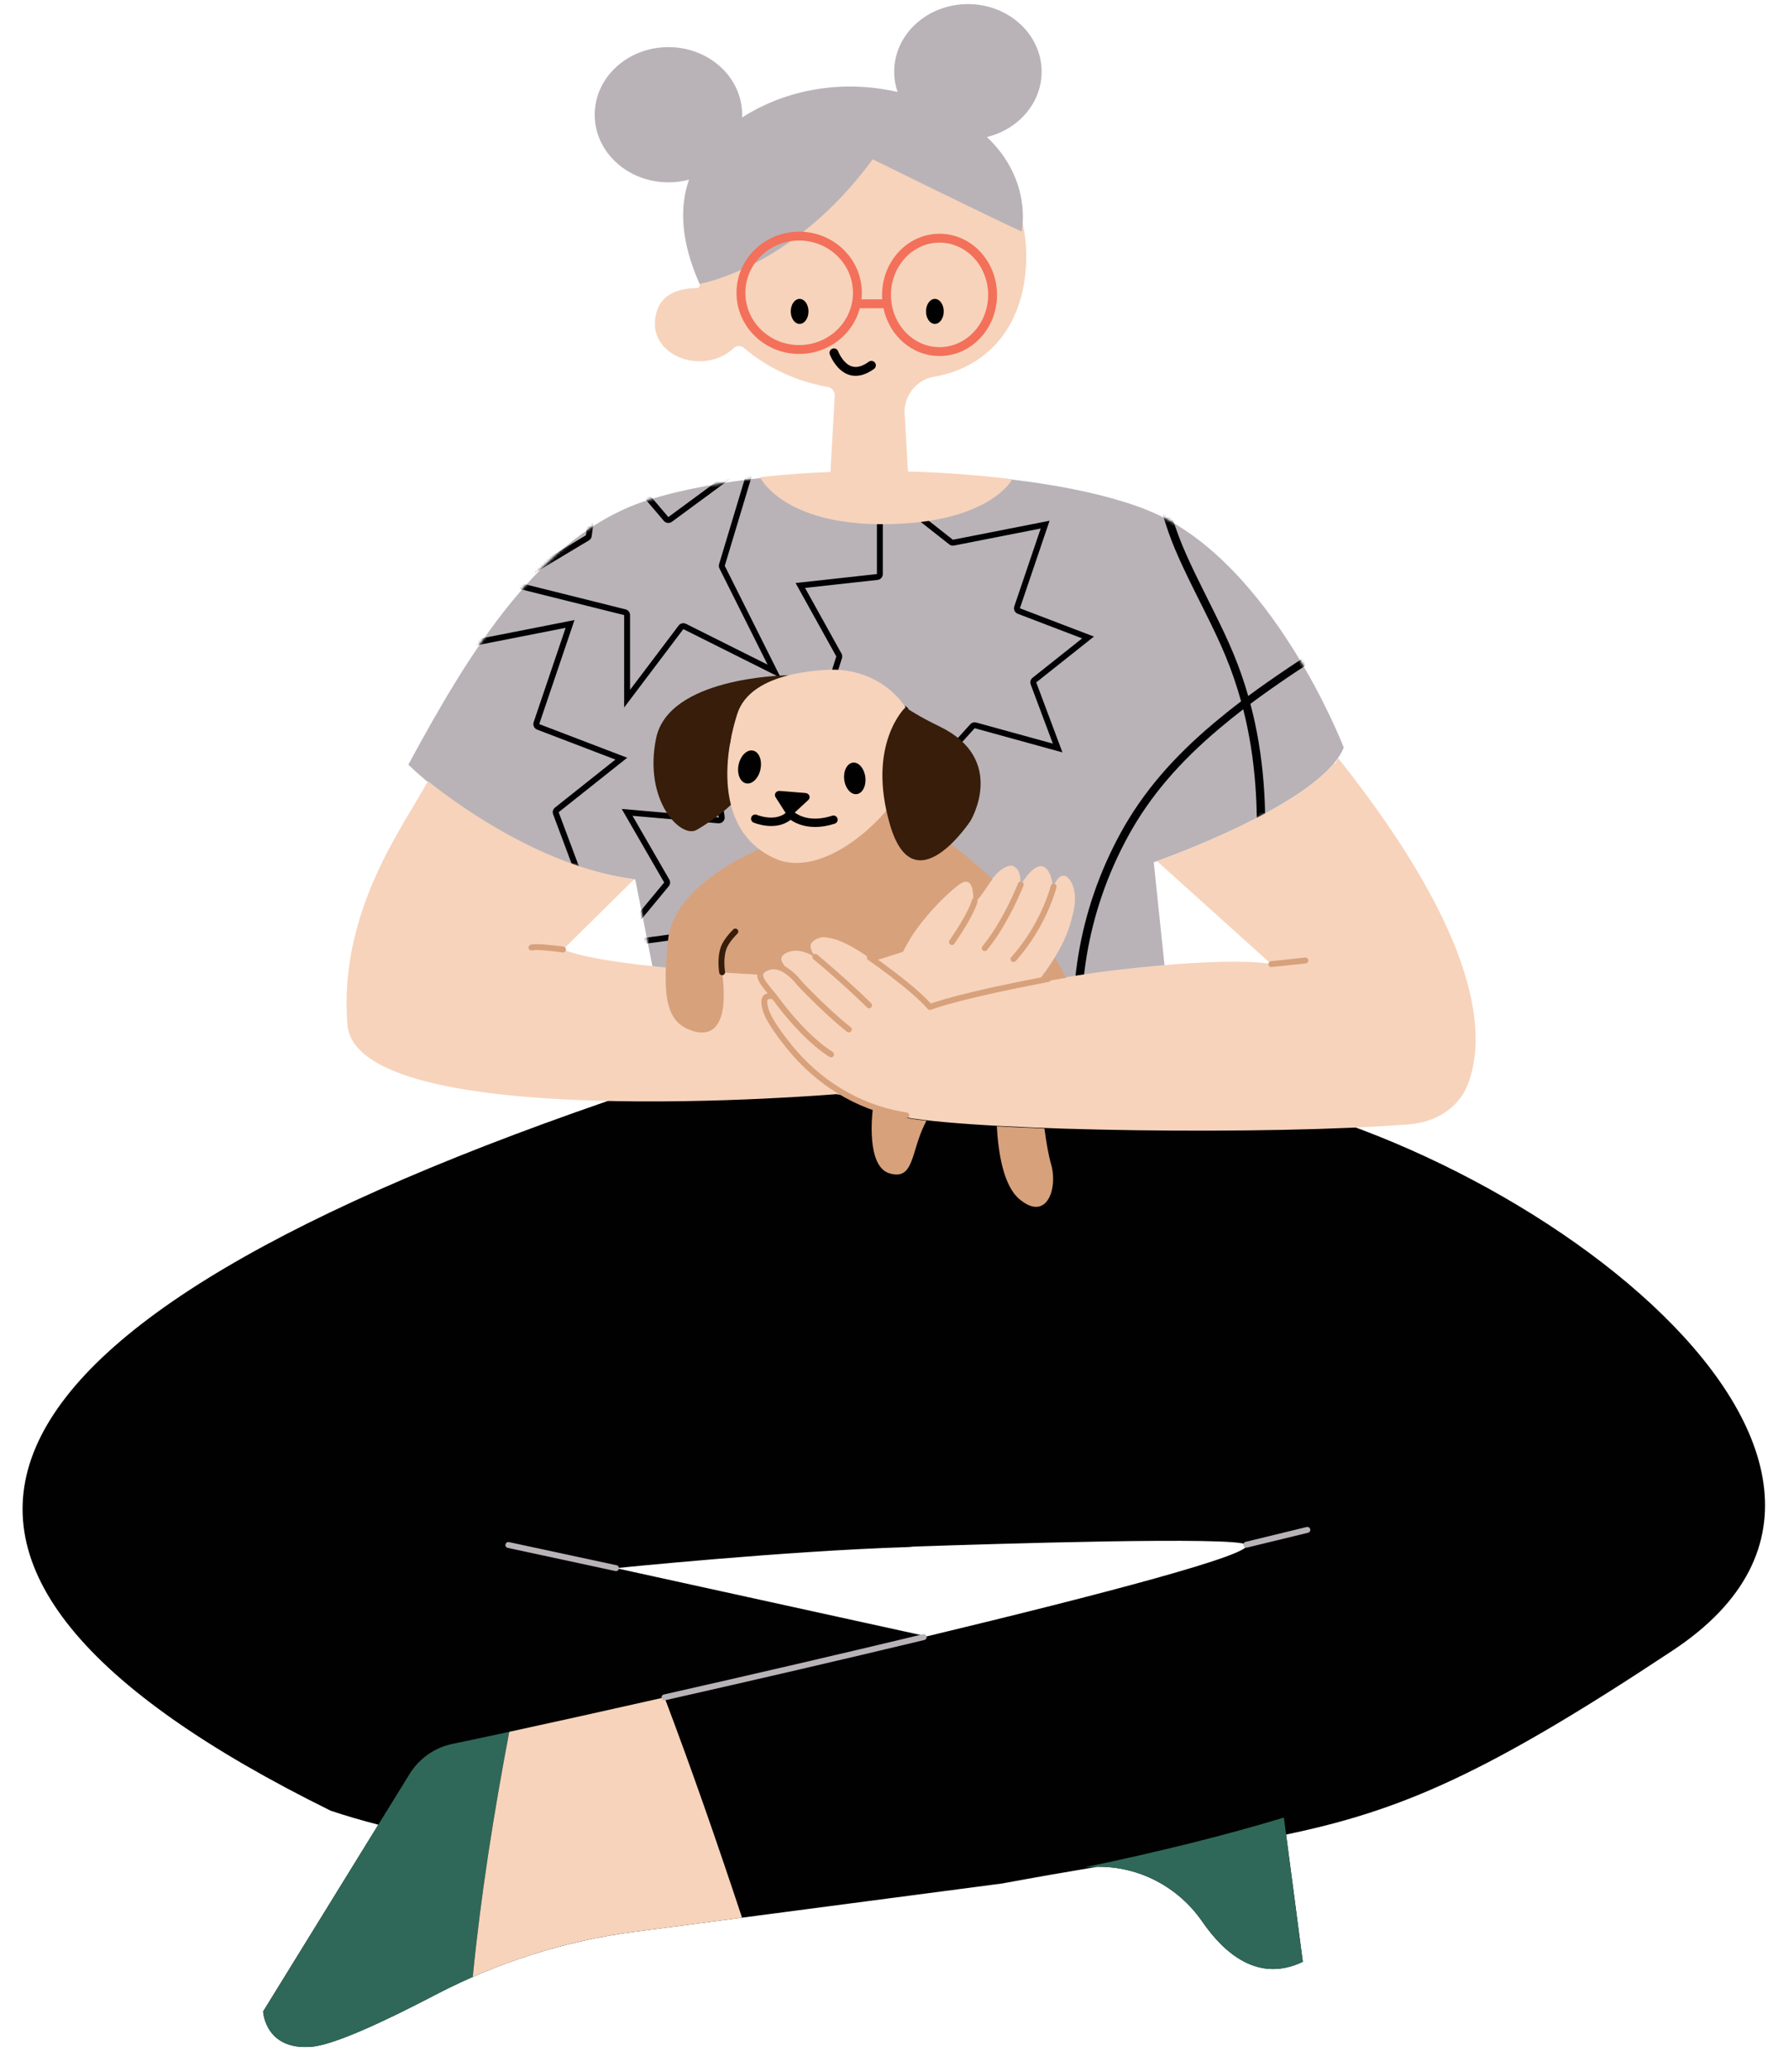 <svg viewBox="72.675 84.613 605.625 701.075" xmlns="http://www.w3.org/2000/svg" xmlns:xlink="http://www.w3.org/1999/xlink" overflow="visible" width="605.625px" height="701.075px"><defs><path d="M275.684,0.877 C298.838,1.549 329.906,9.136 355.747,15.23 L355.732,15.273 C397.943,24.687 452.971,41.566 466.935,60.607 C489.419,91.267 484.831,126.127 444.632,165.644 C415.298,194.481 386.972,210.585 372.411,216.074 C363.859,207.086 354.273,195.453 345.166,184.184 L345.543,187.064 C345.805,205.151 195.808,217.517 146.066,197.369 L149.908,169.278 C138.376,183.581 125.056,200.379 113.594,212.426 C99.033,206.936 70.708,190.833 41.374,161.995 C1.174,122.478 -11.414,87.619 11.07,56.959 C23.197,40.421 69.026,26.218 108.675,16.64 C108.049,16.828 108.709,16.737 110.006,16.503 C127.558,12.21 191.2,-1.577 275.684,0.877 Z M162.31,78.561 L87.817,104.584 C87.817,104.584 122.609,134.325 151.917,154.585 L162.31,78.561 Z M332.466,87.136 L341.108,153.17 C367.388,133.83 393.928,109.395 395.144,108.272 L395.188,108.232 L332.466,87.136 Z" id="mastercharactersitting-path-1"/></defs><g id="Master/Character/Sitting" stroke="none" stroke-width="1" fill="none" fill-rule="evenodd"><g id="Bottom/Sitting" transform="translate(15, 331) scale(1 1)"><g id="Bottom/Sitting/Crossed 2" stroke="none" stroke-width="1" fill="none" fill-rule="evenodd"><g id="Crossed-2" transform="translate(65, 110)"><path d="M391,1.27329258e-11 L390.997,10.538 C495.782,19.836 658.934,135.817 559.02,202 C495.735,243.92 467.036,256.219 428.053,264.342 L433.713,307.398 C418.711,314.576 407.192,304.68 399.68,293.794 C391.592,282.076 378.325,275.081 364.161,275.246 C354.386,276.874 343.721,278.715 331.952,280.894 L207.321,297.271 C183.813,300.36 161.051,307.604 140.038,318.588 C124.033,326.954 105.986,335.516 98.092,336.148 C82.38,337.405 81.751,324.207 81.751,324.207 L120.742,261.015 C115.14,259.566 109.761,257.994 104.648,256.289 C-63.274,173.511 -28.491,92.26 208.997,12.537 L209,1.27329258e-11 L391,1.27329258e-11 Z M302.483,166.893 L301.67,166.932 C301.148,167.009 300.595,167.057 300.009,167.076 C257.904,168.401 201.208,174.205 201.208,174.205 L201.208,174.205 L306.45,197.282 C365.99,182.982 417.698,169.389 414.585,166.276 C411.683,163.373 327.632,166.03 302.483,166.893 Z" id="Pants" fill="#010101"/><path d="M165.074,229.584 C159.888,256.862 155.465,284.66 152.719,312.514 C148.43,314.392 144.198,316.414 140.038,318.588 C124.033,326.955 105.986,335.517 98.092,336.149 C82.694,337.381 81.782,324.73 81.752,324.223 L81.751,324.208 L131.335,243.847 C134.584,238.582 139.856,234.892 145.917,233.649 C150.595,232.689 157.124,231.304 165.074,229.584 Z M427.296,258.594 L433.713,307.399 C418.711,314.577 407.192,304.68 399.68,293.795 C391.304,281.659 377.373,274.589 362.645,275.292 C361.731,275.335 360.797,275.379 359.843,275.422 C385.256,270.132 407.614,264.563 427.296,258.594 Z" id="Shoes" fill="#2F6858"/><path d="M165.074,229.583 C159.887,256.861 155.465,284.659 152.719,312.514 C170.095,304.905 188.468,299.749 207.321,297.271 L243.877,292.468 C235.601,267.51 226.99,242.644 217.625,217.929 C197.273,222.526 178.993,226.569 165.074,229.583" id="Skin" fill="#f7d3bb"/><path d="M306.345,197.307 C306.473,197.844 306.143,198.383 305.606,198.512 C278.468,205.024 248.053,212.08 217.846,218.904 C217.307,219.026 216.771,218.688 216.65,218.149 C216.528,217.611 216.866,217.075 217.405,216.953 C247.604,210.131 278.011,203.077 305.139,196.568 C305.676,196.439 306.216,196.77 306.345,197.307 Z M164.98,165.393 L201.418,173.228 C201.958,173.344 202.302,173.876 202.186,174.416 C202.07,174.955 201.538,175.299 200.998,175.183 L164.56,167.348 C164.02,167.232 163.676,166.7 163.793,166.16 C163.909,165.62 164.44,165.277 164.98,165.393 Z M436.219,161.021 C436.349,161.557 436.02,162.098 435.483,162.228 L414.821,167.248 C414.285,167.379 413.744,167.049 413.613,166.513 C413.483,165.976 413.812,165.435 414.349,165.305 L435.011,160.285 C435.548,160.154 436.088,160.484 436.219,161.021 Z" id="Pants-details" fill="#B9B3B8"/></g></g></g><g id="Head" transform="translate(247, 64) scale(1 1)"><g id="Head/Buns" stroke="none" stroke-width="1" fill="none" fill-rule="evenodd"><g id="Buns" transform="translate(27, 22)"><path d="M35.449,120.855 C40.045,120.855 44.155,119.156 46.915,116.484 C47.913,115.516 49.456,115.419 50.513,116.323 C58.231,122.93 68.026,127.63 78.948,129.554 C80.351,129.802 81.343,131.066 81.261,132.489 L79.701,160 L106.14,160 L104.916,138.352 C104.587,132.614 108.948,127.103 114.615,126.144 C134.249,122.822 146.277,107.367 146.08,84.695 C145.805,53.118 117.156,33.691 85.602,33.691 C54.048,33.691 32.966,51.614 32.966,79.689 C32.966,84.906 33.862,89.934 35.506,94.671 C35.743,95.356 35.264,96.07 34.541,96.082 C30.432,96.153 20.34,96.954 20.393,108.469 C20.425,115.308 27.134,120.855 35.449,120.855 Z" id="Skin" fill="#f7d3bb"/><path d="M132.775,44.98 C143.438,42.377 151.294,33.469 151.294,22.876 C151.294,10.242 140.121,0 126.338,0 C112.556,0 101.382,10.242 101.382,22.876 C101.382,25.265 101.783,27.567 102.524,29.732 C85.417,25.824 67.311,28.111 51.922,37.107 C51.237,37.507 50.56,37.926 49.886,38.354 C49.899,38.048 49.911,37.743 49.911,37.434 C49.911,24.799 38.738,14.557 24.956,14.557 C11.172,14.557 0,24.799 0,37.434 C0,50.068 11.172,60.31 24.956,60.31 C27.377,60.31 29.714,59.988 31.927,59.398 C28.712,68.544 29.018,80.099 35.505,94.671 C35.505,94.671 67.068,89.425 94.104,52.511 C94.104,52.511 134.137,72.268 144.535,76.947 C144.535,76.947 148.401,59.748 132.775,44.98" id="Hair" fill="#B9B3B8"/></g></g></g><g id="Face" transform="translate(321, 155) scale(1 1)"><g id="Face/Glasses" stroke="none" stroke-width="1" fill="none" fill-rule="evenodd"><g id="Glasses" transform="translate(1, 8)"><path d="M21.214,-2.13162821e-14 C32.922,-2.13162821e-14 42.428,9.252 42.428,20.686 C42.428,21.435 42.387,22.175 42.308,22.903 L49.335,22.887 C49.302,22.393 49.285,21.893 49.285,21.39 C49.285,9.987 57.971,0.704 68.737,0.704 C79.503,0.704 88.189,9.987 88.189,21.39 C88.189,32.793 79.503,42.076 68.737,42.076 C59.428,42.076 51.674,35.135 49.746,25.885 L41.747,25.906 C39.374,34.808 31.075,41.372 21.214,41.372 C9.507,41.372 0,32.12 0,20.686 C0,9.252 9.507,-2.13162821e-14 21.214,-2.13162821e-14 Z M68.737,3.704 C59.674,3.704 52.285,11.601 52.285,21.39 C52.285,31.179 59.674,39.076 68.737,39.076 C77.8,39.076 85.189,31.179 85.189,21.39 C85.189,11.601 77.8,3.704 68.737,3.704 Z M21.214,3 C11.146,3 3,10.928 3,20.686 C3,30.444 11.146,38.372 21.214,38.372 C31.283,38.372 39.428,30.444 39.428,20.686 C39.428,10.928 31.283,3 21.214,3 Z" id="Combined-Shape" fill="#F3705A"/><path d="M31.592,41.516 C31.307,40.739 31.706,39.877 32.484,39.592 C33.261,39.307 34.123,39.706 34.408,40.484 C34.461,40.628 34.585,40.919 34.778,41.304 C35.105,41.955 35.502,42.607 35.966,43.208 C38.208,46.113 40.93,46.792 44.797,44.008 C45.469,43.524 46.406,43.676 46.89,44.349 C47.374,45.021 47.222,45.958 46.549,46.442 C41.251,50.257 36.751,49.135 33.591,45.041 C32.578,43.729 31.926,42.429 31.592,41.516 Z" id="Stroke-7" fill="#010101"/><path d="M18.37,26.98 C18.37,24.642 19.713,22.746 21.37,22.746 C23.027,22.746 24.37,24.642 24.37,26.98 C24.37,29.319 23.027,31.215 21.37,31.215 C19.713,31.215 18.37,29.319 18.37,26.98" id="Fill-9" fill="#010101"/><path d="M64.155,26.98 C64.155,24.642 65.498,22.746 67.155,22.746 C68.811,22.746 70.155,24.642 70.155,26.98 C70.155,29.319 68.811,31.215 67.155,31.215 C65.498,31.215 64.155,29.319 64.155,26.98" id="Fill-11" fill="#010101"/></g></g></g><g id="Body" transform="translate(64, 26) scale(1 1)"><defs><path d="M253.255,132.381 C253.255,132.381 310.067,112.675 317.569,93.525 C317.569,93.525 293.334,30.443 251.41,13.35 C213.808,-1.979 128.215,-4.71 82.098,9.803 C45.319,21.377 21.008,62.261 0.91,99.331 C0.91,99.331 33.961,132.381 77.73,138.188 L84.678,173.309 L162.078,198.464 L257.537,173.309 L253.255,132.381 Z" id="bodyholding-object-path-1"/></defs><g id="Body/Holding Object" stroke="none" stroke-width="1" fill="none" fill-rule="evenodd"><g id="Object" transform="translate(126, 218)"><g id="Tshirt" transform="translate(20, 0)"><mask id="bodyholding-object-mask-2" fill="#ffffff"><use xlink:href="#bodyholding-object-path-1" fill="#ffffff"/></mask><use fill="#B9B3B8" xlink:href="#bodyholding-object-path-1"/><g mask="url(#bodyholding-object-mask-2)"><g transform="translate(-45, -10) scale(1 1)" id="Patterns"><g id="Patterns/Pattern 2" stroke="none" stroke-width="1" fill="none" fill-rule="evenodd"><path d="M134.25,148.208 C134.668,148.932 134.592,149.84 134.059,150.484 L118.805,168.902 L147.242,165.064 C148.329,164.917 149.331,165.673 149.489,166.759 L152.958,190.647 L165.322,161.567 C165.901,160.205 167.707,159.922 168.675,161.041 L187.165,182.414 L189.641,154.19 C189.738,153.09 190.707,152.277 191.807,152.373 L214.726,154.372 L197.341,136.889 C196.926,136.471 196.716,135.891 196.767,135.304 L199.515,103.988 L174.416,118.101 C173.676,118.517 172.754,118.42 172.116,117.86 L148.48,97.116 L152.984,126.891 C153.178,128.171 152.123,129.295 150.833,129.182 L121.799,126.65 L134.25,148.208 Z M217.814,154.641 L219.484,156.321 L219.271,156.776 L216.912,156.57 L214.726,154.372 L217.814,154.641 Z M169.003,163.132 L167.979,163.293 L167.163,162.349 L166.675,163.497 L165.65,163.658 L166.291,164.399 L152.005,198 L147.509,167.046 L114,171.569 L132.518,149.208 L118.145,124.323 L148.957,127.011 L149.029,127.489 L149.438,127.053 L151.007,127.19 L150.771,125.633 L151.18,125.198 L150.699,125.156 L145.684,92 L173.436,116.357 L201.839,100.387 L198.76,135.478 L220,156.84 L191.634,154.365 L188.744,187.297 L168.62,164.034 L169.003,163.132 Z M192.537,71.748 C192.803,72.228 192.861,72.796 192.695,73.32 L186.033,94.434 L212.997,89.414 C214.105,89.208 215.163,89.956 215.339,91.068 L219.047,114.557 L236.14,95.668 C236.647,95.108 237.426,94.881 238.154,95.082 L264.095,102.222 L256.594,82.207 C256.29,81.395 256.544,80.479 257.224,79.939 L274.008,66.615 L252.222,58.289 C251.218,57.905 250.697,56.796 251.042,55.778 L259.977,29.438 L230.643,35.202 C230.071,35.314 229.479,35.172 229.021,34.811 L206.532,17.118 L206.532,44.847 C206.532,45.867 205.764,46.724 204.751,46.835 L180.208,49.538 L192.537,71.748 Z M213.73,93.347 L213.667,93.302 L213.363,91.38 L211.451,91.736 L211.388,91.692 L211.397,91.746 L183.122,97.01 L190.788,72.718 L177,47.879 L204.532,44.847 L204.532,13 L230.257,33.24 L262.98,26.81 L252.936,56.421 L278,66 L258.467,81.506 L267.343,105.19 L237.623,97.01 L217.724,119 L213.675,93.357 L213.73,93.347 Z M247.839,198.909 C248.133,198.505 248.566,198.225 249.055,198.125 L266.493,194.542 L254.021,183.442 C253.282,182.784 253.135,181.685 253.675,180.856 L262.364,167.525 L241.651,165.835 C240.984,165.781 240.389,165.396 240.065,164.811 L230.952,148.36 L221.275,168.013 C221.013,168.545 220.528,168.933 219.952,169.073 L202.826,173.227 L214.966,183.464 C215.433,183.857 215.694,184.443 215.675,185.053 L215.061,205.234 L229.398,197.332 C230.449,196.753 231.769,197.223 232.218,198.336 L237.949,212.538 L247.839,198.909 Z M231.329,200.836 L231.027,200.728 L230.363,199.084 L228.81,199.94 L228.509,199.832 L228.599,200.056 L212.955,208.678 L213.676,184.993 L198.521,172.213 L219.48,167.13 L230.848,144.044 L241.814,163.842 L265.873,165.804 L255.351,181.948 L270.801,195.698 L249.458,200.084 L237.446,216.636 L231.117,200.952 L231.329,200.836 Z M111.875,2.722 L107.985,32.01 C107.904,32.614 107.553,33.149 107.029,33.463 L83.178,47.741 L119.45,56.795 C120.341,57.017 120.966,57.817 120.966,58.735 L120.966,84.034 L137.405,62.27 C137.986,61.501 139.033,61.255 139.896,61.687 L167.524,75.503 L151.236,42.962 C151.008,42.505 150.962,41.978 151.11,41.49 L161.199,7.98 L135.111,27.175 C134.266,27.797 133.083,27.659 132.403,26.859 L111.875,2.722 Z M106.002,31.747 L110.485,-2 L133.926,25.564 L164.843,2.817 L153.025,42.066 L172,79.978 L139.001,63.475 L118.966,90 L118.966,58.735 L78,48.51 L106.002,31.747 Z M66.388,195.332 C66.85,195.727 67.108,196.31 67.089,196.917 L66.524,214.755 L84.439,198.146 C85.11,197.524 86.12,197.437 86.888,197.936 L100.173,206.563 L94.247,190.491 C93.911,189.58 94.278,188.558 95.118,188.07 L112.032,178.236 L88.619,175.5 C88.117,175.441 87.656,175.195 87.328,174.81 L72.664,157.591 L73.977,178.178 C74.044,179.234 73.277,180.159 72.227,180.29 L51.74,182.829 L66.388,195.332 Z M114.916,176.559 L117.567,176.869 L117.653,177.281 L115.345,178.623 L112.032,178.236 L114.916,176.559 Z M65.09,196.853 L46.989,181.403 L71.981,178.305 L70.285,151.713 L88.851,173.513 L118.229,176.946 L96.124,189.799 L104.132,211.519 L85.799,199.613 L64.374,219.477 L65.09,196.853 Z M3.208,87.119 L18.131,114.016 C18.397,114.496 18.455,115.064 18.289,115.588 L10.184,141.285 L42.838,135.203 C43.945,134.997 45.004,135.745 45.18,136.857 L49.708,165.555 L70.544,142.519 C71.051,141.959 71.83,141.732 72.558,141.933 L104.091,150.616 L94.92,126.133 C94.615,125.32 94.869,124.405 95.549,123.865 L116.009,107.615 L89.507,97.482 C88.503,97.098 87.982,95.989 88.327,94.971 L99.152,63.044 L63.662,70.021 C63.09,70.133 62.497,69.99 62.039,69.63 L34.711,48.119 L34.711,81.856 C34.711,82.876 33.944,83.733 32.93,83.844 L3.208,87.119 Z M43.57,139.135 L43.507,139.091 L43.204,137.169 L41.292,137.525 L41.229,137.481 L41.237,137.535 L7.274,143.861 L16.382,114.986 L-2.84217094e-14,85.46 L32.711,81.856 L32.711,44 L63.276,68.058 L102.155,60.415 L90.221,95.614 L120,107 L96.793,125.431 L107.339,153.585 L72.027,143.861 L48.385,170 L43.516,139.145 L43.57,139.135 Z" id="Pattern" fill="#010101"/></g></g></g><g mask="url(#bodyholding-object-mask-2)"><g transform="translate(235, -10) scale(1 1)" id="Patterns"><g id="Patterns/Pattern 5" stroke="none" stroke-width="1" fill="none" fill-rule="evenodd"><path d="M217.409,0.004 C218.193,-0.052 218.88,0.468 218.943,1.166 C220.523,18.627 221.067,26.958 220.994,36.944 C220.897,50.114 219.405,61.662 216.101,72.508 C213.809,80.032 212.222,84.465 206.138,100.859 C202.245,111.345 199.839,118.122 197.829,124.566 C199.019,127.205 200.128,129.908 201.16,132.686 C210.223,157.101 213.618,184.263 211.289,211.382 C212.802,212.884 214.407,214.363 216.103,215.821 C216.668,216.307 216.684,217.11 216.138,217.613 C215.591,218.117 214.69,218.13 214.124,217.644 C213.034,216.707 211.98,215.762 210.963,214.807 L210.868,215.711 L210.868,215.711 L210.741,216.853 C210.661,217.555 209.964,218.065 209.184,217.993 C208.404,217.921 207.836,217.293 207.917,216.591 C208.082,215.15 208.23,213.707 208.362,212.264 C197.342,201.056 191.072,188.615 188.894,174.735 C186.746,161.052 188.518,146.321 193.674,128.571 C194.051,127.275 194.432,125.998 194.828,124.715 C190.261,114.772 184.494,105.725 177.258,96.801 C170.538,88.515 163.925,81.676 151.361,69.696 C153.217,74.6 155.474,80.245 158.274,87.092 C164.661,102.71 167.25,109.458 169.879,118.04 C173.205,128.899 174.936,135.615 176.07,143.435 C177.611,154.058 177.296,163.696 174.681,172.542 C168.096,194.822 147.35,210.485 108.745,217.969 C107.981,218.117 107.217,217.724 107.038,217.092 C106.859,216.46 107.333,215.827 108.097,215.679 C145.701,208.389 165.601,193.365 171.921,171.983 C174.446,163.442 174.752,154.079 173.249,143.715 C172.133,136.022 170.422,129.385 167.124,118.617 C164.52,110.115 161.945,103.405 155.583,87.846 C151.765,78.511 148.95,71.394 146.78,65.337 C137.246,56.133 128.903,45.628 121.992,34.203 C114.322,42.844 105.453,50.957 95.539,58.378 C96.296,63.029 97.324,67.498 98.648,71.845 C100.921,79.306 102.501,83.72 108.567,100.064 C113.414,113.122 115.971,120.464 118.326,128.571 C123.482,146.321 125.254,161.052 123.106,174.735 C120.573,190.875 112.507,205.07 97.876,217.644 C97.31,218.13 96.409,218.117 95.862,217.613 C95.316,217.11 95.332,216.307 95.897,215.821 C110.069,203.642 117.84,189.966 120.285,174.384 C122.373,161.08 120.639,146.661 115.568,129.205 C113.233,121.167 110.691,113.867 105.862,100.859 C99.778,84.465 98.191,80.032 95.899,72.508 C94.689,68.536 93.722,64.469 92.977,60.263 C90.071,62.366 87.077,64.411 84.002,66.394 C68.838,76.169 59.098,82.686 50.968,88.768 C55.451,105.671 56.817,123.848 55.548,143.949 C54.249,164.541 51.006,182.777 43.438,217.035 C43.297,217.674 42.555,218.097 41.782,217.981 C41.008,217.864 40.495,217.252 40.636,216.613 C48.183,182.45 51.413,164.287 52.705,143.826 C53.927,124.457 52.681,106.918 48.536,90.612 C45.833,92.687 43.276,94.745 40.709,96.9 C27.018,108.394 16.91,120.086 9.533,133.616 C-4.472,159.296 -9.131,188.083 -4.337,216.621 C-4.226,217.281 -4.765,217.893 -5.541,217.988 C-6.317,218.082 -7.035,217.623 -7.146,216.963 C-12.017,187.97 -7.281,158.71 6.958,132.598 C14.488,118.79 24.796,106.866 38.716,95.18 C41.689,92.684 44.644,90.32 47.818,87.914 C46.381,82.705 44.638,77.622 42.578,72.643 C40.731,68.179 38.684,63.839 35.361,57.176 C34.972,56.396 34.686,55.826 33.943,54.342 C27.456,41.386 24.778,35.518 22.377,28.151 C19.191,18.378 18.189,9.592 19.672,1.01 C19.783,0.367 20.504,-0.08 21.282,0.012 C22.061,0.104 22.602,0.699 22.491,1.342 C21.068,9.579 22.034,18.053 25.126,27.54 C27.485,34.776 30.134,40.581 36.574,53.443 L36.833,53.96 C37.391,55.074 37.652,55.597 37.994,56.281 C41.337,62.985 43.402,67.362 45.273,71.882 C47.196,76.531 48.846,81.266 50.234,86.105 C58.195,80.217 67.772,73.826 82.289,64.468 C85.807,62.2 89.217,59.848 92.512,57.42 C91.538,50.986 91.06,44.212 91.006,36.944 C90.933,26.958 91.477,18.627 93.057,1.166 C93.12,0.468 93.807,-0.052 94.591,0.004 C95.375,0.06 95.959,0.671 95.896,1.369 C94.323,18.758 93.782,27.039 93.855,36.927 C93.903,43.488 94.301,49.632 95.103,55.476 C104.655,48.186 113.191,40.24 120.566,31.795 C115.035,22.278 110.488,12.155 107.058,1.638 C106.837,0.961 107.268,0.251 108.02,0.052 C108.772,-0.147 109.561,0.241 109.782,0.918 C113.035,10.889 117.306,20.5 122.477,29.563 C130.14,20.448 136.462,10.781 141.267,0.752 C141.563,0.134 142.391,-0.162 143.116,0.09 C143.331,0.164 143.513,0.278 143.654,0.418 C144.013,0.064 144.61,-0.094 145.176,0.057 C145.922,0.256 146.333,0.919 146.092,1.537 C140.95,14.739 140.375,28.554 143.626,44.202 C144.978,50.714 146.624,56.551 149.26,63.982 L149.885,64.579 C164.878,78.776 172.134,86.148 179.552,95.295 C186.204,103.499 191.643,111.816 196.064,120.816 C197.898,115.184 200.136,108.947 203.433,100.064 C209.499,83.72 211.079,79.306 213.352,71.845 C216.586,61.23 218.051,49.893 218.145,36.927 C218.218,27.039 217.677,18.758 216.104,1.369 C216.041,0.671 216.625,0.06 217.409,0.004 Z M279.718,11.011 C280.496,10.924 281.217,11.348 281.328,11.959 C282.811,20.108 281.809,28.45 278.623,37.73 C276.222,44.726 273.544,50.297 267.057,62.6 C266.314,64.009 266.028,64.55 265.639,65.291 C262.316,71.618 260.269,75.739 258.422,79.977 C249.611,100.199 246.611,122.235 248.295,147.569 C249.587,166.998 252.817,184.244 260.364,216.683 C260.505,217.29 259.992,217.871 259.218,217.982 C258.445,218.092 257.703,217.69 257.562,217.084 C249.994,184.554 246.751,167.238 245.452,147.685 C243.75,122.086 246.787,99.773 255.727,79.255 C257.598,74.963 259.663,70.807 263.006,64.441 C263.396,63.699 263.682,63.157 264.426,61.747 C270.866,49.534 273.515,44.021 275.874,37.15 C278.966,28.142 279.932,20.095 278.509,12.274 C278.398,11.664 278.939,11.098 279.718,11.011 Z M196.578,128.703 L196.562,128.759 L196.562,128.759 L196.432,129.205 C191.361,146.661 189.627,161.08 191.715,174.384 C193.692,186.982 199.15,198.334 208.657,208.656 C210.542,182.713 207.125,156.82 198.467,133.496 C197.864,131.873 197.235,130.276 196.578,128.703 Z M141.467,6.465 L141.106,7.138 C136.442,15.769 130.67,24.1 123.904,32.01 C129.822,41.958 136.837,51.21 144.785,59.507 C143.088,54.268 141.872,49.638 140.825,44.601 C137.959,30.803 138.004,18.351 141.467,6.465 Z" id="Pattern" fill="#010101"/></g></g></g></g><path d="M334.344,98.787 C334.894,99.788 335.225,96.544 335.945,97.451 C384.466,158.645 385.771,191.326 379.621,207.398 C376.482,215.601 368.557,220.339 359.8,221.026 C312.519,224.746 217.406,223.462 189.26,218.684 C181.471,217.362 174.718,214.621 168.951,211.218 C166.916,211.084 165.812,210.818 165.812,210.818 C165.812,210.818 3.107,224.576 0.267,187.183 C-2.63,149.055 18.849,120.853 27.538,104.927 C40.324,115.071 67.79,134.096 97.353,138.13 L97.353,138.13 L73.27,161.892 C85.353,166.789 119.371,169.186 140.056,170.223 C140.072,169.727 140.235,169.284 140.592,168.927 C143.421,166.097 149.701,169.615 150.087,169.805 C150.115,169.829 147.171,166.38 147.114,165.157 C147.039,163.524 148.896,162.638 150.628,162.238 C154.136,161.429 158.301,164.129 158.649,164.36 L158.672,164.375 C158.672,164.375 156.845,161.923 156.995,160.499 C157.207,158.488 160.469,157.365 161.815,157.565 C163.775,157.855 167.644,157.793 178.488,165.593 C184.143,163.896 188.35,162.474 188.35,162.474 C193.272,151.732 206.149,139.786 208.764,138.929 C213.077,137.514 212.029,146.43 212.029,146.43 C214.68,144.016 216.077,141.433 217.895,138.893 C221.529,133.818 224.607,133.14 225.726,133.698 C229.177,135.424 227.845,140.662 227.845,140.662 C227.845,140.662 231.879,133.363 235.234,133.698 C238.591,134.034 239.143,140.769 239.143,140.769 C241.156,136.182 242.87,136.957 242.87,136.957 C243.716,136.596 248.042,140.097 246.065,149.051 C244.824,154.67 242.674,161.738 233.772,173.025 C242.193,171.417 251.364,169.902 260.464,168.835 C301.594,164.016 313.055,166.827 313.055,166.827 L313.055,166.827 L274.359,131.988 C281.494,129.422 321.42,114.549 334.344,98.787 Z M225.345,2.783 C225.345,2.783 217.864,17.531 182.775,17.973 C147.686,18.414 139.962,2.084 139.962,2.084 C139.962,2.084 179.206,-3.041 225.345,2.783 Z" id="Skin" fill="#f7d3bb"/><path d="M151.55,169.887 C152.258,170.533 152.908,171.218 153.521,171.934 C153.849,172.317 154.384,172.982 154.359,172.956 C154.394,172.993 154.465,173.068 154.567,173.175 C154.74,173.356 154.941,173.566 155.169,173.802 C155.822,174.478 156.56,175.232 157.368,176.044 C159.675,178.363 162.076,180.683 164.446,182.846 C165.535,183.838 166.593,184.776 167.614,185.651 C168.674,186.558 169.687,187.391 170.647,188.141 C171.082,188.481 171.159,189.11 170.819,189.545 C170.479,189.98 169.851,190.057 169.416,189.717 C168.431,188.947 167.395,188.096 166.314,187.17 C165.275,186.281 164.201,185.329 163.098,184.323 C160.702,182.136 158.278,179.795 155.95,177.454 C155.135,176.635 154.39,175.874 153.731,175.191 C153.499,174.952 153.295,174.739 153.12,174.556 C153.015,174.445 152.943,174.369 152.891,174.314 C152.86,174.28 152.295,173.577 152.002,173.235 C151.439,172.576 150.844,171.95 150.201,171.363 C147.622,169.008 145.085,168.002 142.771,168.916 C140.705,169.73 140.613,170.627 141.716,172.332 C142.023,172.806 142.51,173.466 143.132,174.256 C143.22,174.368 143.311,174.483 143.404,174.599 C143.871,175.185 144.373,175.796 144.875,176.395 C145.051,176.605 145.214,176.798 145.36,176.97 C145.448,177.073 145.51,177.146 145.543,177.183 L145.557,177.2 C145.57,177.216 145.582,177.232 145.594,177.249 L145.606,177.264 C145.634,177.306 145.693,177.39 145.781,177.512 C145.929,177.719 146.103,177.96 146.302,178.231 C146.874,179.008 147.534,179.875 148.272,180.809 C150.38,183.478 152.691,186.147 155.129,188.635 C158.325,191.898 161.496,194.596 164.552,196.537 C165.018,196.833 165.156,197.451 164.86,197.917 C164.563,198.384 163.946,198.521 163.479,198.225 C160.278,196.192 156.995,193.398 153.7,190.035 C151.209,187.492 148.852,184.77 146.702,182.049 C145.95,181.096 145.277,180.211 144.692,179.416 C144.501,179.157 144.332,178.924 144.186,178.72 C142.682,178.393 142.376,178.729 142.409,179.793 C142.419,180.122 142.472,180.483 142.563,180.909 C142.595,181.055 142.693,181.479 142.702,181.518 C143.288,184.176 146.214,188.689 150.786,194.332 C160.336,206.112 173.434,214.114 187.78,216.71 C188.372,216.818 188.976,216.917 189.598,217.009 C190.144,217.09 190.522,217.599 190.441,218.145 C190.36,218.691 189.851,219.068 189.305,218.988 C188.662,218.892 188.036,218.789 187.422,218.677 C172.597,215.995 159.078,207.736 149.233,195.591 C144.456,189.697 141.427,185.024 140.749,181.948 C140.744,181.926 140.644,181.496 140.608,181.328 C140.493,180.794 140.424,180.324 140.41,179.855 C140.358,178.18 141.079,177.024 142.547,176.719 C142.306,176.425 142.069,176.133 141.84,175.846 C141.745,175.726 141.651,175.609 141.56,175.493 C140.903,174.658 140.384,173.955 140.037,173.419 C138.331,170.783 138.575,168.42 142.037,167.055 C145.238,165.792 148.467,167.071 151.55,169.887 Z M177.68,163.761 C177.726,163.793 177.813,163.854 177.94,163.942 C178.151,164.088 178.395,164.259 178.67,164.453 C179.455,165.005 180.329,165.63 181.27,166.314 C183.959,168.269 186.649,170.31 189.162,172.337 C190.437,173.365 191.635,174.366 192.744,175.331 C194.775,177.098 196.472,178.718 197.784,180.164 C198.116,180.045 198.512,179.909 198.976,179.757 C200.588,179.228 202.695,178.605 205.356,177.893 C212.934,175.865 223.431,173.52 237.318,170.886 C237.86,170.783 238.384,171.139 238.487,171.682 C238.59,172.225 238.233,172.748 237.691,172.851 C223.849,175.476 213.4,177.81 205.873,179.825 C203.247,180.528 201.175,181.14 199.6,181.657 C199.053,181.837 198.607,181.991 198.257,182.12 C198.053,182.195 197.928,182.244 197.876,182.266 C197.478,182.431 197.019,182.323 196.737,181.997 C195.442,180.504 193.645,178.767 191.431,176.839 C190.342,175.892 189.162,174.907 187.906,173.893 C185.422,171.89 182.758,169.868 180.094,167.932 C179.162,167.254 178.296,166.635 177.519,166.088 C177.247,165.897 177.006,165.728 176.799,165.584 C176.675,165.498 176.589,165.439 176.547,165.409 C176.092,165.097 175.976,164.474 176.289,164.019 C176.602,163.564 177.224,163.448 177.68,163.761 Z M159.309,163.605 C159.365,163.652 159.473,163.741 159.629,163.872 C159.888,164.088 160.188,164.34 160.526,164.625 C161.492,165.44 162.568,166.357 163.726,167.358 C167.037,170.218 170.347,173.174 173.439,176.068 C174.542,177.101 175.599,178.109 176.605,179.09 C176.943,179.419 177.275,179.745 177.601,180.067 C177.993,180.455 177.997,181.089 177.608,181.481 C177.22,181.874 176.586,181.877 176.194,181.488 C175.872,181.17 175.544,180.848 175.21,180.522 C174.214,179.552 173.166,178.552 172.072,177.528 C169.002,174.654 165.711,171.716 162.419,168.872 C161.267,167.876 160.197,166.964 159.237,166.154 C158.901,165.871 158.603,165.621 158.347,165.407 C158.193,165.278 158.088,165.191 158.034,165.146 C157.608,164.794 157.549,164.163 157.901,163.738 C158.253,163.313 158.884,163.253 159.309,163.605 Z M325.569,165.497 C325.628,166.046 325.23,166.538 324.681,166.597 L313.161,167.822 C312.612,167.88 312.119,167.482 312.061,166.933 C312.002,166.384 312.4,165.892 312.949,165.833 L324.469,164.608 C325.019,164.55 325.511,164.948 325.569,165.497 Z M239.585,139.633 C240.121,139.764 240.449,140.306 240.318,140.842 C240.295,140.937 240.249,141.11 240.18,141.358 C240.065,141.763 239.924,142.232 239.755,142.759 C239.272,144.257 238.657,145.924 237.896,147.716 C235.723,152.834 232.817,157.951 229.075,162.73 C228.255,163.777 227.402,164.797 226.515,165.789 C226.147,166.201 225.515,166.236 225.103,165.868 C224.691,165.5 224.656,164.868 225.024,164.456 C225.882,163.497 226.707,162.51 227.5,161.497 C231.127,156.866 233.947,151.9 236.055,146.935 C236.792,145.199 237.386,143.589 237.851,142.146 C238.013,141.643 238.147,141.198 238.254,140.816 C238.317,140.591 238.357,140.439 238.375,140.366 C238.507,139.829 239.048,139.501 239.585,139.633 Z M67.824,160.259 C68.548,160.322 69.309,160.399 70.094,160.487 C70.907,160.577 71.703,160.675 72.448,160.772 C72.895,160.83 73.227,160.876 73.412,160.902 C73.958,160.98 74.338,161.486 74.26,162.033 C74.182,162.58 73.676,162.96 73.129,162.882 C72.953,162.857 72.628,162.812 72.189,162.755 C71.456,162.659 70.672,162.564 69.872,162.474 C69.102,162.388 68.356,162.313 67.649,162.251 C65.243,162.04 63.471,162.007 62.873,162.178 C62.342,162.329 61.788,162.022 61.637,161.491 C61.485,160.96 61.793,160.406 62.324,160.254 C63.26,159.987 65.127,160.022 67.824,160.259 Z M228.59,138.978 C229.104,139.18 229.357,139.76 229.155,140.274 C229.131,140.335 229.085,140.449 229.018,140.614 C228.908,140.885 228.777,141.199 228.627,141.552 C228.2,142.559 227.703,143.68 227.14,144.887 C225.533,148.336 223.725,151.786 221.753,155.011 C220.144,157.642 218.492,160.011 216.804,162.056 C216.453,162.482 215.822,162.542 215.396,162.191 C214.971,161.839 214.91,161.209 215.262,160.783 C216.884,158.817 218.484,156.523 220.047,153.967 C221.976,150.813 223.75,147.428 225.327,144.043 C225.879,142.858 226.367,141.757 226.786,140.771 C226.932,140.427 227.059,140.121 227.166,139.859 C227.23,139.702 227.272,139.596 227.293,139.543 C227.495,139.029 228.076,138.776 228.59,138.978 Z M212.787,144.529 C213.33,144.629 213.688,145.151 213.588,145.694 C213.485,146.249 213.11,147.342 212.29,149.062 C210.958,151.856 208.836,155.449 205.748,159.931 C205.434,160.385 204.812,160.5 204.357,160.187 C203.902,159.873 203.788,159.25 204.101,158.796 C207.132,154.397 209.202,150.893 210.484,148.201 C210.926,147.275 211.238,146.519 211.442,145.924 C211.557,145.59 211.609,145.396 211.621,145.33 C211.722,144.787 212.244,144.428 212.787,144.529 Z" id="Skin-Shadows" fill="#d7a17c"/></g><g id="Object/Holding" transform="translate(221.9, 249.2) scale(1 1)"><g id="Object/Holding/Dog" stroke="none" stroke-width="1" fill="none" fill-rule="evenodd"><g id="Dog" transform="translate(8, 36)"><path d="M116.225,154.505 C121.285,154.785 126.688,155.031 132.34,155.242 C132.916,159.56 133.688,164.224 134.64,167.515 C136.922,175.398 133.188,187.015 123.853,179.133 C118.385,174.514 116.691,163.139 116.225,154.505 Z M74.25,148.606 C77.697,149.926 81.405,150.981 85.392,151.658 C87.396,151.998 89.748,152.319 92.389,152.624 C92.164,153.08 91.937,153.543 91.698,154.031 C87.135,163.366 88.172,172.909 79.874,170.419 C72.025,168.065 74.012,150.504 74.25,148.606 Z M77.689,46.249 C91.499,50.967 105.747,62.329 114.737,70.924 C114.502,71.221 114.267,71.533 114.028,71.867 C112.21,74.407 110.813,76.99 108.162,79.404 C108.162,79.404 109.21,70.488 104.897,71.903 C102.283,72.76 89.404,84.707 84.481,95.448 C84.481,95.448 80.27,96.87 74.618,98.567 C63.78,90.773 59.907,90.829 57.948,90.539 C56.601,90.338 53.339,91.462 53.127,93.472 C52.978,94.896 54.804,97.349 54.804,97.349 C54.804,97.349 50.424,94.367 46.76,95.213 C45.029,95.612 43.171,96.498 43.248,98.131 C43.303,99.353 46.248,102.803 46.22,102.78 C45.833,102.588 39.554,99.071 36.725,101.9 C36.37,102.256 36.223,102.704 36.205,103.198 C32.65,103.019 28.697,102.8 24.533,102.536 L24.533,102.536 L23.241,102.377 C23.245,102.403 23.247,102.427 23.25,102.454 C25.711,121.882 19.234,124.833 11.804,121.69 C5.767,119.135 3.687,113.188 4.187,100.945 C4.304,98.1 4.559,94.918 4.937,91.357 C6.94,72.47 35.269,61.025 35.269,61.025 L35.269,61.025 Z M135.919,97.435 C138.102,101.03 139.369,103.527 139.722,104.238 C136.369,104.8 133.08,105.395 129.898,106.003 C132.399,102.831 134.354,100.002 135.919,97.435 Z" id="Combined-Shape" fill="#d7a17c"/><path d="M81.803,8.458 C75.833,2.547 67.52,-0.362 59.127,0.036 C48.473,0.542 32.041,3.274 28.328,15.033 C22.727,32.77 22.415,55.486 41.086,63.888 C59.757,72.29 87.763,43.661 89.008,27.792 C89.674,19.29 86.412,13.02 81.803,8.458" id="Fill-11" fill="#f7d3bb"/><path d="M85.244,12.785 L87.973,14.45 C90.849,16.206 93.845,17.754 96.876,19.226 C119.89,30.41 107.311,51.169 107.311,51.169 C107.311,51.169 88.261,80.126 80.132,52.692 C72.004,25.259 85.244,12.785 85.244,12.785 L85.244,12.785 Z M45.729,1.891 C37.969,3.845 30.653,7.668 28.328,15.033 C25.234,24.829 23.763,36.14 26.203,45.724 C23.491,48.411 18.356,52.068 14.597,54.217 C9.263,57.264 -3.439,44.31 0.88,23.226 C5.067,2.781 43.416,1.924 45.729,1.891 Z" id="Combined-Shape" fill="#371D0A"/><path d="M71.713,36.347 C72.072,39.287 70.765,41.867 68.793,42.108 C66.82,42.348 64.931,40.16 64.572,37.219 C64.213,34.278 65.521,31.699 67.493,31.458 C69.465,31.217 71.355,33.407 71.713,36.347" id="Fill-15" fill="#010101"/><path d="M28.819,32.144 C28.173,35.207 29.305,38.038 31.346,38.468 C33.387,38.899 35.566,36.765 36.212,33.704 C36.858,30.641 35.726,27.81 33.685,27.379 C31.643,26.949 29.465,29.082 28.819,32.144" id="Fill-17" fill="#010101"/><path d="M62.278,50.328 C62.039,49.584 61.244,49.174 60.495,49.414 C53.246,51.747 49.114,49.318 47.823,48.332 L52.408,44.095 C53.316,43.256 52.739,41.839 51.446,41.733 L42.775,41.026 C41.533,40.925 40.68,42.133 41.304,43.11 L44.741,48.49 C40.954,51.545 35.06,49.155 34.987,49.125 C34.261,48.821 33.436,49.16 33.132,49.88 C32.828,50.601 33.166,51.432 33.886,51.737 C34.206,51.873 41.33,54.807 46.41,50.803 C47.81,51.784 50.578,53.229 54.723,53.229 C56.641,53.229 58.855,52.92 61.364,52.111 C62.109,51.872 62.518,51.073 62.278,50.328" id="Fill-19" fill="#010101"/><path d="M24.226,102.209 C24.319,102.753 23.953,103.27 23.408,103.363 C22.864,103.456 22.347,103.09 22.254,102.545 C22.221,102.348 22.173,102.004 22.125,101.542 C21.942,99.763 21.937,97.873 22.228,96.079 C22.353,95.313 22.53,94.591 22.764,93.921 C22.803,93.809 22.845,93.697 22.891,93.584 C23.299,92.561 23.946,91.501 24.766,90.425 C25.258,89.78 25.783,89.167 26.308,88.606 C26.492,88.409 26.663,88.232 26.817,88.077 C26.912,87.983 26.981,87.915 27.021,87.878 C27.422,87.497 28.054,87.514 28.435,87.915 C28.815,88.315 28.798,88.948 28.398,89.328 C28.277,89.443 28.056,89.664 27.769,89.971 C27.287,90.487 26.805,91.049 26.357,91.637 C25.638,92.581 25.08,93.496 24.748,94.327 C24.713,94.413 24.681,94.497 24.652,94.581 C24.458,95.135 24.309,95.745 24.202,96.4 C23.943,97.994 23.948,99.719 24.115,101.338 C24.157,101.753 24.199,102.054 24.226,102.209 Z" id="Stroke-24" fill="#371D0A"/></g></g></g></g></g></g></svg>